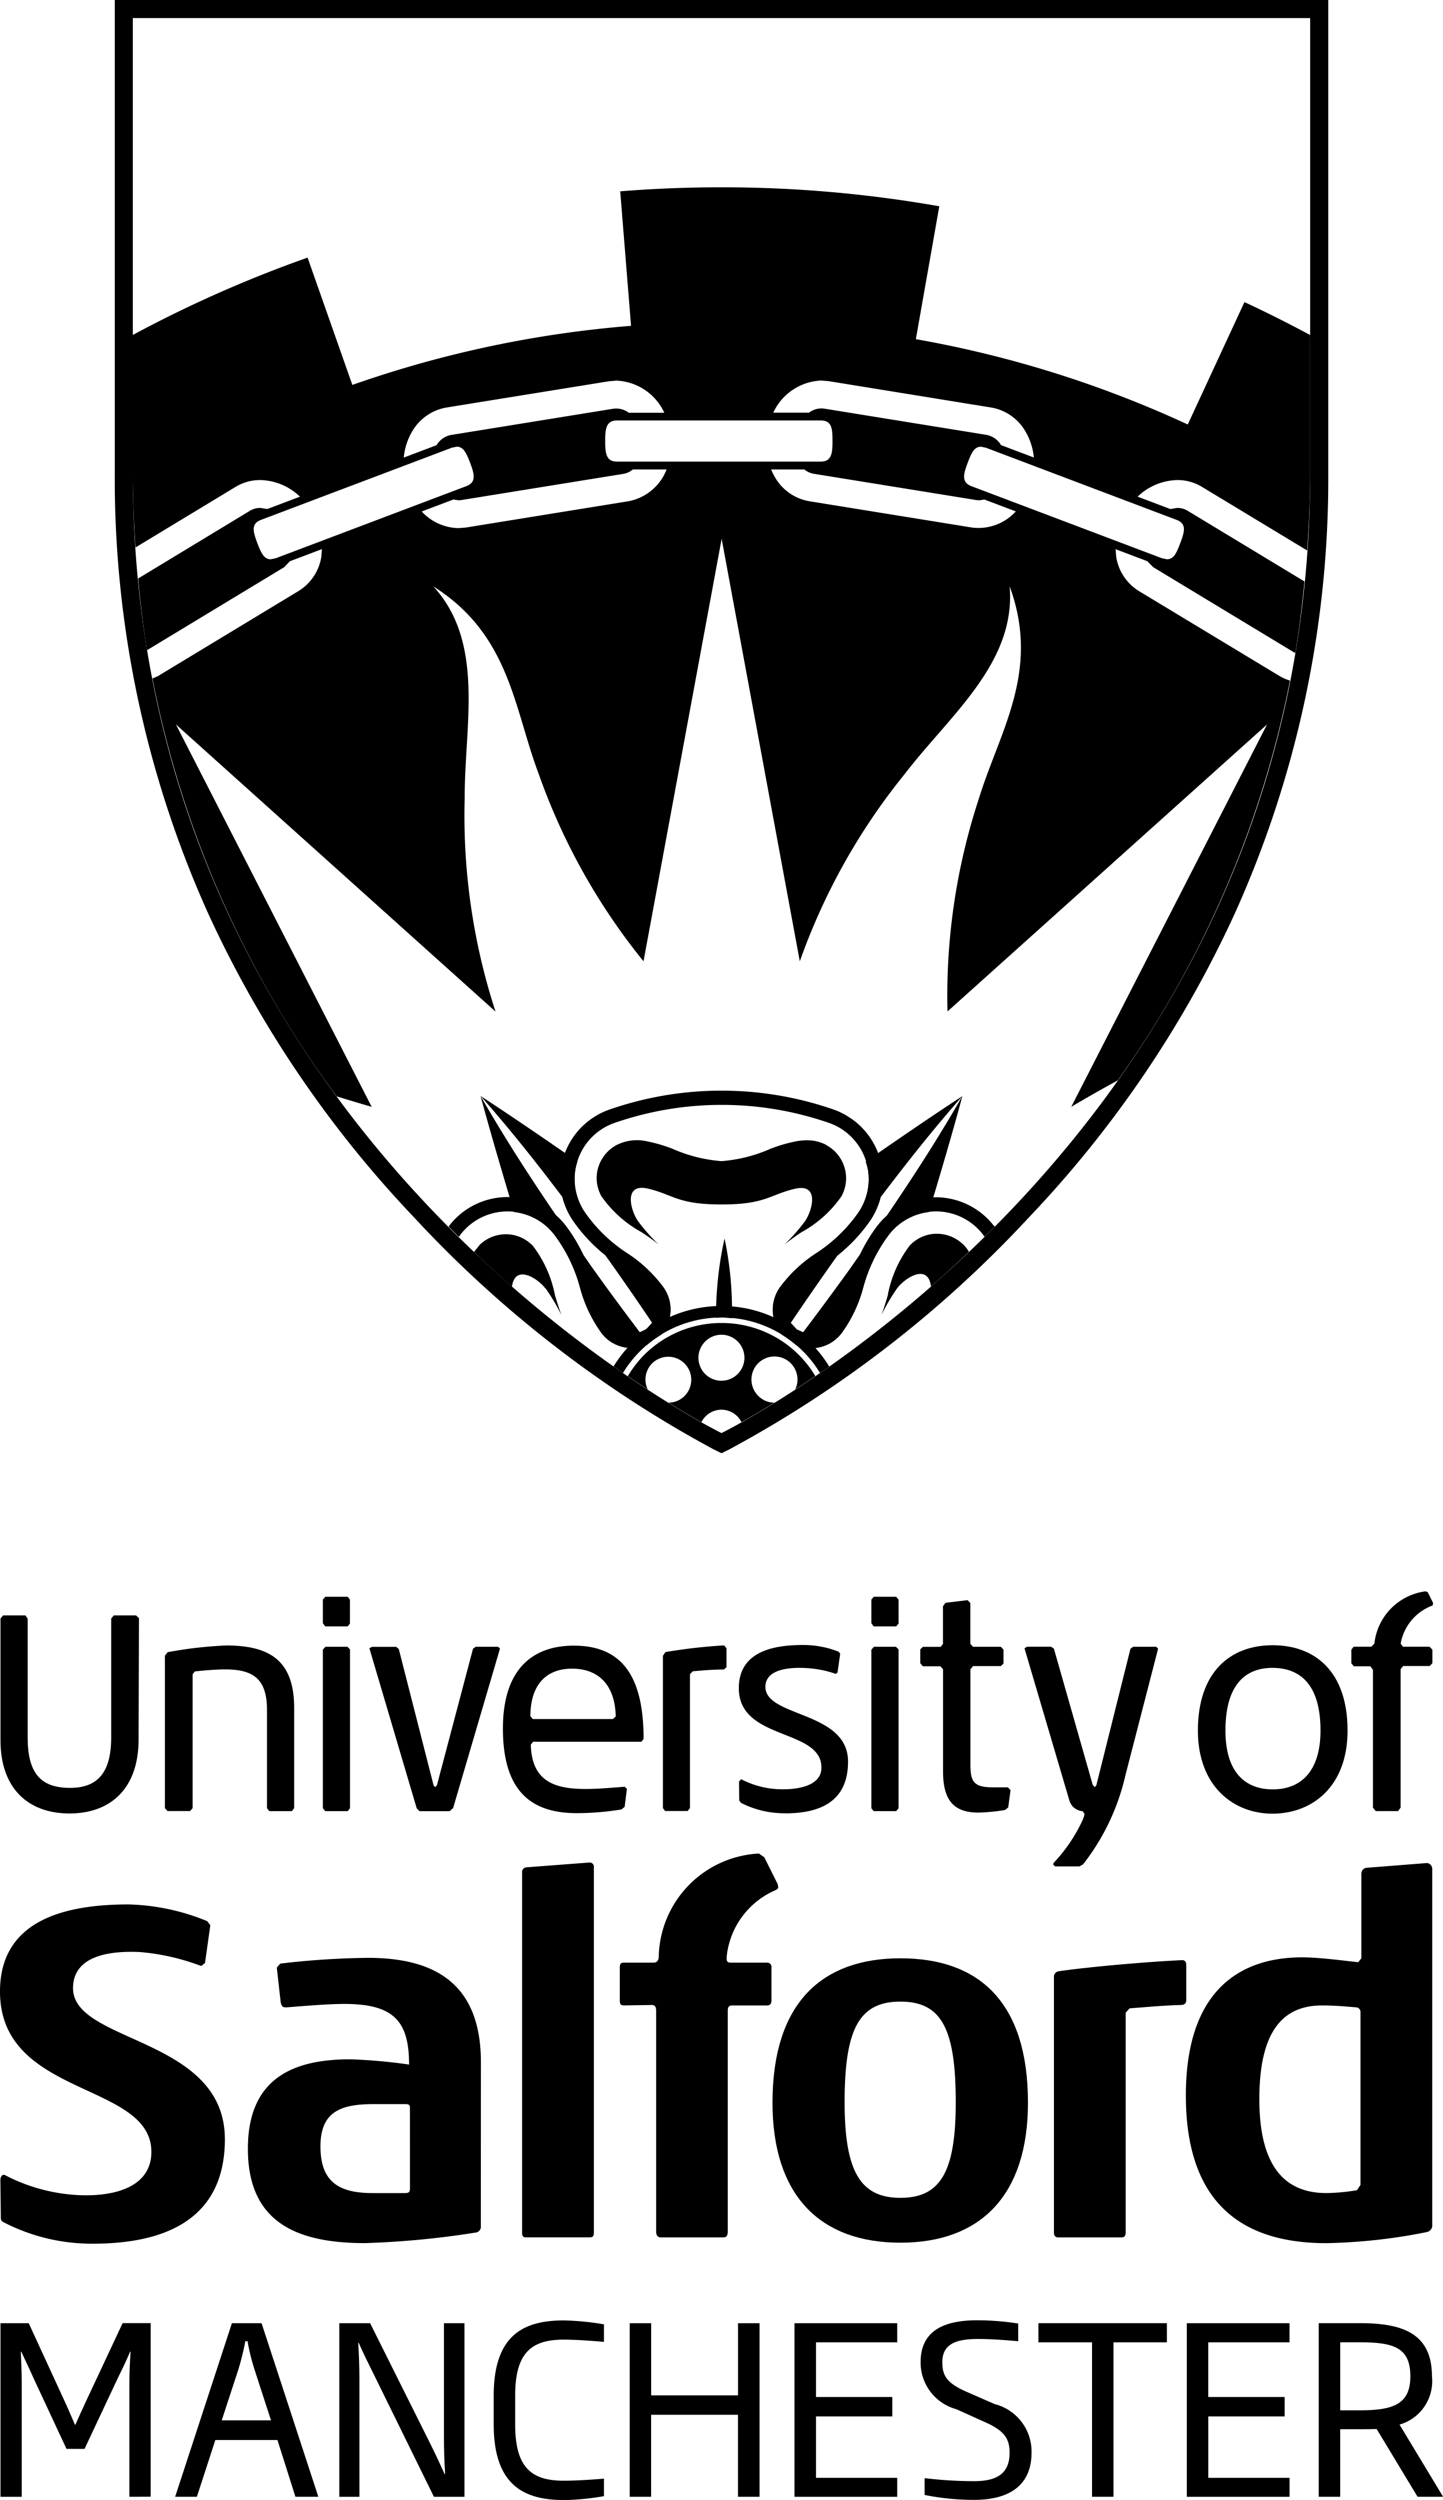 <svg xmlns="http://www.w3.org/2000/svg" width="64.624" height="111.93" viewBox="0 0 64.624 111.93">
  <g id="Symbols" transform="translate(0 -0.354)">
    <g id="Global_Nav-One-Colour" data-name="Global/Nav-One-Colour" transform="translate(-553 -1)">
      <g id="Navigation-">
        <g id="Logo" transform="translate(553)">
          <path id="Fill-1" d="M5.795,113.139v-5.051c0-.565.02-.91.053-1.445H5.826c-.177.43-.366.8-.554,1.193l-1.486,3.158H2.978l-1.472-3.158c-.177-.4-.366-.795-.554-1.193H.932c.02.535.042.869.042,1.445v5.051H.022v-7.771H1.287l1.611,3.5c.156.334.313.711.459,1.044h.022c.146-.346.324-.721.481-1.066l1.632-3.482H6.747v7.771Z" fill-rule="evenodd"/>
          <path id="Fill-3" d="M11.4,107.448a9.588,9.588,0,0,1-.314-1.274h-.1a11.372,11.372,0,0,1-.314,1.274l-.742,2.27h2.207Zm1.831,5.69-.806-2.541H9.644l-.827,2.541H7.844l2.542-7.771h1.328l2.542,7.771Z" fill-rule="evenodd"/>
          <path id="Fill-5" d="M19.433,113.139l-2.74-5.576c-.19-.385-.429-.857-.628-1.318h-.022c.032.514.053,1.079.053,1.62v5.274h-.9v-7.771h1.38l2.71,5.428c.188.376.439.909.627,1.328h.022c-.042-.617-.053-1.224-.053-1.706v-5.05H20.8v7.771Z" fill-rule="evenodd"/>
          <path id="Fill-7" d="M25.248,113.284c-1.778,0-3.138-.658-3.138-3.388v-1.287c0-2.73,1.36-3.366,3.138-3.366a11.853,11.853,0,0,1,1.8.176v.784c-.481-.042-1.223-.1-1.8-.1-1.464,0-2.176.6-2.176,2.51V109.9c0,1.913.712,2.52,2.176,2.52.575,0,1.318-.053,1.8-.093v.784a11.828,11.828,0,0,1-1.8.177" fill-rule="evenodd"/>
          <path id="Fill-9" d="M33.05,113.139v-3.672h-3.89v3.672H28.2v-7.771h.962v3.23h3.89v-3.23h.963v7.771Z" fill-rule="evenodd"/>
          <path id="Fill-11" d="M35.581,113.139v-7.771h4.6v.856H36.544v2.447h3.418v.87H36.544v2.75h3.637v.848Z" fill-rule="evenodd"/>
          <path id="Fill-13" d="M49.867,106.224v6.914h-.961v-6.914h-2.4v-.858h5.752v.858Z" fill-rule="evenodd"/>
          <path id="Fill-15" d="M53.151,113.139v-7.771h4.6v.856h-3.64v2.447h3.421v.87H54.112v2.75h3.64v.848Z" fill-rule="evenodd"/>
          <g id="Group-19" transform="translate(58.229 105.159)">
            <path id="Fill-17" d="M2.662,1.064H1.793V4.108h.9c1.518,0,2.24-.3,2.24-1.527C4.931,1.285,4.166,1.064,2.662,1.064ZM5.255,7.979,3.424,4.945c-.209.009-.5.009-.733.009h-.9V7.979H.83V.207H2.662C4.46.207,5.9.585,5.9,2.581A2.023,2.023,0,0,1,4.448,4.748L6.4,7.979Z" fill-rule="evenodd"/>
          </g>
          <path id="Fill-20" d="M44.585,109.006l-1.336-.585c-.829-.367-1.048-.7-1.048-1.3,0-.805.576-1.047,1.6-1.047.608,0,1.305.055,1.8.1v-.792a12.1,12.1,0,0,0-1.832-.146c-1.7,0-2.54.605-2.54,1.881a2.164,2.164,0,0,0,1.6,2.1l1.33.6c.825.374,1.055.731,1.055,1.349,0,.908-.532,1.274-1.59,1.274a18.626,18.626,0,0,1-2.217-.136v.753a11.327,11.327,0,0,0,2.217.22c1.717,0,2.573-.763,2.573-2.111a2.193,2.193,0,0,0-1.61-2.167" fill-rule="evenodd"/>
          <path id="Fill-22" d="M4.161,101.807a8.584,8.584,0,0,1-3.968-.943c-.106-.055-.156-.087-.156-.215l-.02-1.7c0-.107.069-.268.2-.215a7.957,7.957,0,0,0,3.33.9c1.552.068,3.232-.345,3.232-1.938C6.775,94.546,0,95.278,0,90.518c0-3.319,3.135-3.9,5.767-3.9a9.873,9.873,0,0,1,3.511.748l.137.173v.042l-.234,1.659-.154.127H8.988a10.08,10.08,0,0,0-2.735-.618c-1.506-.069-2.982.238-2.982,1.618,0,2.477,6.8,2.176,6.8,6.764,0,3.619-2.73,4.676-5.9,4.676" fill-rule="evenodd"/>
          <path id="Fill-24" d="M18.359,95.731c0-.13-.039-.172-.194-.172H16.695c-1.529,0-2.343.409-2.343,1.895,0,1.594.833,2.088,2.343,2.088h1.452c.173,0,.213-.062.213-.214Zm3.175,5.278a.263.263,0,0,1-.231.3,39.126,39.126,0,0,1-4.956.473c-3.059,0-5.246-.928-5.246-4.224,0-3.231,2.129-4.006,4.587-4.006a23.921,23.921,0,0,1,2.632.236c0-1.938-.677-2.715-2.9-2.715-.735,0-1.741.088-2.576.153h-.056c-.137,0-.175-.065-.214-.2L12.4,89.483V89.44l.154-.173a36.354,36.354,0,0,1,3.931-.257c3.078,0,5.052,1.227,5.052,4.673Z" fill-rule="evenodd"/>
          <path id="Fill-26" d="M26.4,101.525H23.558c-.138,0-.176-.064-.176-.213V85.194a.211.211,0,0,1,.176-.236l2.825-.215a.188.188,0,0,1,.213.215v16.354c0,.149-.038.213-.194.213" fill-rule="evenodd"/>
          <path id="Fill-28" d="M40.325,90.969c-1.839,0-2.5,1.208-2.5,4.5,0,3.123.716,4.286,2.5,4.286,1.82,0,2.478-1.205,2.478-4.286,0-3.319-.658-4.5-2.478-4.5m0,10.794c-3.6,0-5.729-2.112-5.729-6.269,0-4.524,2.265-6.464,5.729-6.464s5.712,1.9,5.712,6.464c0,4.137-2.11,6.269-5.712,6.269" fill-rule="evenodd"/>
          <path id="Fill-30" d="M60.771,91.229c-.52-.043-.986-.088-1.564-.088-1.824,0-2.808,1.248-2.808,4.2,0,2.928,1.083,4.2,3,4.2a8.817,8.817,0,0,0,1.373-.129l.157-.237V91.466a.216.216,0,0,0-.157-.237m3.12,10.06a25.094,25.094,0,0,1-4.493.495c-3.659,0-6.291-1.679-6.291-6.612,0-4.741,2.458-6.185,5.208-6.185.792,0,2.052.172,2.478.215h.039l.134-.173V85.261a.272.272,0,0,1,.214-.282l2.729-.214a.268.268,0,0,1,.232.279v15.9a.306.306,0,0,1-.249.344" fill-rule="evenodd"/>
          <path id="Fill-32" d="M52.91,91.12c-.83.022-1.449.087-2.322.15l-.175.195v9.824c0,.174-.057.238-.191.238H47.395c-.116,0-.195-.064-.195-.215V89.891a.254.254,0,0,1,.195-.278c1.316-.195,4.007-.432,5.555-.5.118,0,.176.085.176.215v1.592a.194.194,0,0,1-.215.195" fill-rule="evenodd"/>
          <path id="Fill-34" d="M35.151,82.537a4.26,4.26,0,0,1-1.969-.468l-.076-.107-.009-.845.095-.106a3.978,3.978,0,0,0,1.651.447c.691.034,1.945-.069,1.945-.965,0-1.771-3.7-1.194-3.7-3.556,0-1.647,1.556-1.934,2.863-1.934a4.283,4.283,0,0,1,1.606.3l.069.087v.02l-.118.823-.074.064a4.813,4.813,0,0,0-1.232-.255c-.812-.061-1.912.028-1.923.823-.023,1.384,3.7,1.079,3.7,3.356,0,1.794-1.25,2.32-2.825,2.32" fill-rule="evenodd"/>
          <path id="Fill-36" d="M6.206,79.246c0,2.165-1.239,3.3-3.093,3.3C1.238,82.546.022,81.4.022,79.272V73.819l.116-.141h1l.1.141v5.31c0,1.638.6,2.271,1.9,2.271,1.2,0,1.842-.646,1.842-2.256V73.819l.115-.141h1l.129.127Z" fill-rule="evenodd"/>
          <path id="Fill-38" d="M13.069,82.441H12.063l-.106-.129v-4.4c0-1.415-.636-1.817-1.888-1.817-.394,0-.972.053-1.343.091l-.1.13v5.992l-.115.129H7.5l-.115-.129v-6.83l.126-.154a18.918,18.918,0,0,1,2.607-.3c1.9,0,3.056.618,3.056,2.8v4.484l-.1.129" fill-rule="evenodd"/>
          <path id="Fill-40" d="M15.572,82.441H14.565l-.106-.129v-7.1l.115-.129h.986l.115.115v7.115Zm.1-8.4-.1.13H14.565l-.106-.144V72.971l.106-.127h1.007l.1.127Z" fill-rule="evenodd"/>
          <path id="Fill-42" d="M22.3,75.083h-1l-.117.089-1.615,6.109-.076.084-.072-.07-1.56-6.11-.117-.1H16.658l-.116.064.012.038,2.108,7.128.127.129h1.343l.161-.141,2.087-7.1.008-.051Z" fill-rule="evenodd"/>
          <path id="Fill-44" d="M25.619,76.062c-1.135,0-1.865.7-1.865,2.127l.106.129h3.589l.127-.115c-.034-1.444-.8-2.141-1.957-2.141m3.092,3.274h-4.84l-.1.131c.046,1.621,1.03,1.982,2.455,1.982.534,0,1.124-.051,1.748-.1l.1.091v.024l-.1.785-.139.116a12.642,12.642,0,0,1-2,.167c-1.981,0-3.312-.913-3.312-3.788,0-2.771,1.435-3.712,3.173-3.712,2.119,0,3.127,1.315,3.127,4.175l-.1.13" fill-rule="evenodd"/>
          <path id="Fill-46" d="M40.136,82.441H39.129l-.106-.129v-7.1l.117-.129h.983l.118.115v7.115Zm.106-8.4-.106.13H39.129l-.106-.144V72.971l.106-.127h1.006l.106.127Z" fill-rule="evenodd"/>
          <path id="Fill-48" d="M45.153,82.274l-.139.115a8.608,8.608,0,0,1-1.193.118c-1.1,0-1.587-.543-1.587-1.843V76.09l-.117-.133H41.33l-.117-.139V75.2l.117-.115h.8l.1-.131V73.267l.117-.154.984-.118.126.129v1.828l.118.131h1.249l.117.129v.619l-.117.117H43.578l-.118.144v4.225c0,.747.1,1.058.974,1.058h.706l.116.129Z" fill-rule="evenodd"/>
          <path id="Fill-50" d="M32.415,76.1c-.509,0-.891.039-1.389.08l-.126.127v6l-.106.129H29.788l-.1-.129V75.487l.114-.167a24.523,24.523,0,0,1,2.627-.3l.106.13V76l-.116.1" fill-rule="evenodd"/>
          <path id="Fill-52" d="M51.774,75.083H50.745l-.118.089L49.1,81.281l-.07.088-.092-.1-1.739-6.1-.127-.089H45.993l-.108.07.005.031L47.9,81.993a.668.668,0,0,0,.55.447h.031l.088.118a1.065,1.065,0,0,1-.084.283,7.143,7.143,0,0,1-1.3,1.919l-.024.066.092.089h1.09l.161-.089a10.134,10.134,0,0,0,1.9-4l1.458-5.646v-.012l-.081-.089" fill-rule="evenodd"/>
          <path id="Fill-54" d="M33.989,84.34A4.729,4.729,0,0,0,29.5,88.988c-.019.171-.1.237-.233.237H27.933c-.135,0-.175.064-.175.215v1.485c0,.152.039.215.194.215l1.239-.02c.156,0,.194.108.194.259v9.888c0,.172.077.259.213.259H32.4c.137,0,.192-.087.192-.259V91.379c0-.172.06-.238.194-.238h1.568c.135,0,.195-.084.195-.215V89.44a.19.19,0,0,0-.213-.215H32.735c-.176,0-.194-.066-.194-.237a3.641,3.641,0,0,1,2.172-3l.057-.031.028-.02.03-.026h0l.014-.019.011-.02,0-.007-.02-.14-.019-.047-.586-1.171-.241-.168" fill-rule="evenodd"/>
          <path id="Fill-56" d="M56.981,76.027c-1.155,0-2.1.692-2.1,2.807,0,1.849.865,2.633,2.123,2.633s2.134-.81,2.134-2.633c0-2.127-.967-2.807-2.157-2.807m0,6.528c-1.716,0-3.334-1.205-3.334-3.721,0-2.615,1.443-3.821,3.346-3.821s3.357,1.181,3.357,3.821c0,2.489-1.561,3.721-3.369,3.721" fill-rule="evenodd"/>
          <path id="Fill-58" d="M63.844,72.6a2.645,2.645,0,0,0-2.293,2.341l-.139.14H60.62l-.1.131v.616l.114.129h.737l.115.154v6.172l.126.156h1l.114-.156v-6.2l.114-.14h1.193l.115-.127v-.605l-.127-.131H62.828l-.1-.14a2.233,2.233,0,0,1,1.434-1.708l.018-.112-.237-.477-.095-.045" fill-rule="evenodd"/>
          <path id="Fill-60" d="M36.369,62.311a5.223,5.223,0,0,0-.852-.85,5.223,5.223,0,0,1,.852.85" fill-rule="evenodd"/>
          <path id="Fill-62" d="M33.127,60.412c.153.024.3.056.451.092-.148-.037-.3-.068-.451-.092" fill-rule="evenodd"/>
          <path id="Fill-64" d="M36.462,62.435c.093.126.181.256.263.39-.081-.134-.169-.264-.263-.39" fill-rule="evenodd"/>
          <path id="Fill-66" d="M34.87,61.022a5.251,5.251,0,0,0-1.119-.474,5.251,5.251,0,0,1,1.119.474" fill-rule="evenodd"/>
          <path id="Fill-68" d="M32.945,60.384a4.916,4.916,0,0,0-.635-.043,5.14,5.14,0,0,0-3.289,1.182,5.143,5.143,0,0,1,3.289-1.182,4.916,4.916,0,0,1,.635.043" fill-rule="evenodd"/>
          <path id="Fill-70" d="M35.392,61.366c-.125-.092-.253-.18-.386-.261.133.081.261.169.386.261" fill-rule="evenodd"/>
          <path id="Fill-72" d="M37.012,52.618a1.835,1.835,0,0,0-.649-.2,2.625,2.625,0,0,0-.65.023,6.841,6.841,0,0,0-1.19.338,6.688,6.688,0,0,1-2.211.561,6.687,6.687,0,0,1-2.213-.561,6.974,6.974,0,0,0-1.192-.34,2.026,2.026,0,0,0-1.3.183,1.7,1.7,0,0,0-.822,1.022,1.655,1.655,0,0,0,.15,1.269A5.269,5.269,0,0,0,28.73,56.52l-.012-.009.012.008c.237.16.5.339.771.557h0a8.5,8.5,0,0,1-.93-1.053c-.338-.488-.665-1.722.466-1.449s1.311.706,3.276.706,2.146-.429,3.274-.7.8.96.466,1.448a8.484,8.484,0,0,1-.929,1.052h0c.274-.217.531-.4.768-.557h0a5.234,5.234,0,0,0,1.793-1.61,1.683,1.683,0,0,0-.677-2.289" fill-rule="evenodd"/>
          <path id="Fill-74" d="M32.311,60.342c.164,0,.324.018.485.031-.011-.462-.014-.925-.047-1.388a15.42,15.42,0,0,0-.3-2.179,15.176,15.176,0,0,0-.329,2.175c-.041.458-.049.915-.066,1.373l.253-.012" fill-rule="evenodd"/>
          <path id="Fill-76" d="M43.1,50.424c-1.056,1.85-2.209,3.629-3.4,5.379a3.34,3.34,0,0,0-.467.516,7.234,7.234,0,0,0-.683,1.147c-.173.245-.343.492-.516.737Q37.017,59.613,35.968,61l-.284-.129-.268-.292q.967-1.432,1.965-2.841l.134-.184a7.1,7.1,0,0,0,1.395-1.465,3.273,3.273,0,0,0,.528-1.133c1.17-1.545,2.375-3.066,3.663-4.528-1.461.955-2.9,1.942-4.332,2.937a3.043,3.043,0,0,1,.1.367,2.644,2.644,0,0,1-.475,1.981,6.835,6.835,0,0,1-1.832,1.75,6.212,6.212,0,0,0-1.63,1.526,1.722,1.722,0,0,0,.087,2.125,5.287,5.287,0,0,1,.634.462,1.7,1.7,0,0,0,2.061-.566,6.142,6.142,0,0,0,.947-2.023,6.9,6.9,0,0,1,1.1-2.285A2.655,2.655,0,0,1,41.6,55.619c.519-1.724,1.031-3.45,1.5-5.192Z" fill-rule="evenodd"/>
          <path id="Fill-78" d="M27.434,61.479a1.707,1.707,0,0,0,1.533.089,5.092,5.092,0,0,1,.647-.463,1.722,1.722,0,0,0,.084-2.119,6.269,6.269,0,0,0-1.629-1.526,6.787,6.787,0,0,1-1.833-1.751,2.641,2.641,0,0,1-.477-1.98,2.785,2.785,0,0,1,.1-.37c-1.433-.994-2.871-1.98-4.332-2.934h0c1.29,1.462,2.5,2.985,3.667,4.532a3.3,3.3,0,0,0,.527,1.131A7.1,7.1,0,0,0,27.1,57.545l.139.191q1,1.408,1.965,2.84l-.269.292L28.653,61Q27.6,59.611,26.589,58.2c-.172-.242-.34-.486-.51-.73a7.23,7.23,0,0,0-.687-1.154,3.386,3.386,0,0,0-.471-.52c-1.193-1.75-2.344-3.529-3.4-5.376h0c.471,1.741.984,3.471,1.5,5.2a2.655,2.655,0,0,1,1.04.345,2.606,2.606,0,0,1,.806.733,6.874,6.874,0,0,1,1.1,2.285,6.15,6.15,0,0,0,.945,2.023,1.658,1.658,0,0,0,.52.474" fill-rule="evenodd"/>
          <path id="Fill-80" d="M55.732,14.88l-2.539,5.479a49.36,49.36,0,0,0-12.177-3.82l1.05-5.95a56.264,56.264,0,0,0-9.754-.85H32.3c-1.506,0-3.028.061-4.524.181l.485,6.022a49.533,49.533,0,0,0-12.481,2.646l-2.005-5.7a55.506,55.506,0,0,0-7.83,3.464v6.171c0,1.142.05,2.249.123,3.342l4.492-2.718a2.1,2.1,0,0,1,1.1-.3,2.651,2.651,0,0,1,1.775.743l-1.465.554-.309-.049a.876.876,0,0,0-.454.119L6.185,27.255c.1,1.091.233,2.167.4,3.209l6.147-3.719.249-.263,1.437-.543-.028.349a2.2,2.2,0,0,1-1.013,1.523l-6.315,3.82-.234.1a46.245,46.245,0,0,0,8.251,18.709q.78.242,1.568.47l-.023.034.029-.03-.005,0L7.879,33.789,22.192,46.644a28.323,28.323,0,0,1-1.383-9.521c-.005-3.328.919-6.975-1.4-9.514,3.426,2.164,3.6,5.434,4.714,8.388a28.236,28.236,0,0,0,4.694,8.393l-.024.01.026-.006v0l3.5-18.918,3.5,18.918A28.256,28.256,0,0,1,40.524,36c2.027-2.642,4.983-4.966,4.692-8.395,1.4,3.805-.458,6.5-1.383,9.521a28.257,28.257,0,0,0-1.4,9.514l-.007,0,.005,0h0L56.744,33.789,47.973,50.913l-.005,0,.027.03-.022-.034c.687-.406,1.379-.8,2.085-1.184a46.153,46.153,0,0,0,7.713-17.9,2.1,2.1,0,0,1-.451-.195L51,27.813a2.2,2.2,0,0,1-1.01-1.523l-.031-.349,1.422.538.264.268,6.316,3.82.05.02c.172-1.037.3-2.107.41-3.2l-5.247-3.173a.873.873,0,0,0-.454-.119l-.309.049-1.464-.554a2.648,2.648,0,0,1,1.774-.743,2.094,2.094,0,0,1,1.1.3L58.541,26c.079-1.136.134-2.289.134-3.478V16.354C57.708,15.836,56.728,15.341,55.732,14.88ZM36.777,18.391l.33.027L44.394,19.6A2.2,2.2,0,0,1,45.9,20.629a2.82,2.82,0,0,1,.4,1.208l-1.469-.555a.969.969,0,0,0-.639-.456l-7.285-1.178a.926.926,0,0,0-.676.181h-1.6A2.478,2.478,0,0,1,36.777,18.391ZM18.483,20.629A2.2,2.2,0,0,1,19.992,19.6l7.287-1.178.33-.027a2.475,2.475,0,0,1,2.141,1.438H28.157a.933.933,0,0,0-.68-.181l-7.287,1.178a.963.963,0,0,0-.639.456l-1.469.555A2.82,2.82,0,0,1,18.483,20.629Zm-6.134,5.719-.222.046c-.3,0-.428-.271-.6-.718-.2-.538-.292-.875.169-1.049L20.231,21.4l.222-.047c.3,0,.428.272.6.718.191.506.29.877-.169,1.049Zm15.8-2.554-7.287,1.179-.33.026a2.3,2.3,0,0,1-1.645-.745l1.418-.536.233.035.126-.011,7.287-1.178a.874.874,0,0,0,.391-.191h1.511A2.276,2.276,0,0,1,28.148,23.794Zm-.516-1.773c-.492,0-.53-.382-.53-.921s.038-.921.53-.921h9.122c.494,0,.529.348.529.921,0,.539-.037.921-.529.921Zm15.892,2.951-7.287-1.178a2.2,2.2,0,0,1-1.508-1.033,2.868,2.868,0,0,1-.194-.387h1.49a.872.872,0,0,0,.412.191l7.287,1.178.127.011.233-.035,1.407.531A2.255,2.255,0,0,1,43.524,24.972Zm9.162-.345c.462.175.372.512.168,1.051-.168.445-.292.716-.594.716l-.223-.046-8.531-3.226c-.46-.173-.361-.543-.169-1.048.169-.447.292-.719.6-.719l.222.047Z" fill-rule="evenodd"/>
          <path id="Fill-82" d="M44.518,56.246a3.3,3.3,0,0,0-5.287.073,7.51,7.51,0,0,0-1.189,2.474,5.605,5.605,0,0,1-.853,1.835,1.078,1.078,0,1,1-1.744-1.266,5.618,5.618,0,0,1,1.483-1.377,7.5,7.5,0,0,0,1.981-1.9,3.3,3.3,0,0,0-.733-4.612l-.269-.176a3.344,3.344,0,0,0-.592-.274,15.317,15.317,0,0,0-10,0,3.286,3.286,0,0,0-2.186,2.6,3.28,3.28,0,0,0,.588,2.458,7.545,7.545,0,0,0,1.984,1.9,5.57,5.57,0,0,1,1.48,1.377,1.076,1.076,0,0,1-.24,1.5,1.1,1.1,0,0,1-1.5-.238,5.611,5.611,0,0,1-.852-1.835,7.533,7.533,0,0,0-1.19-2.474,3.268,3.268,0,0,0-1-.91,3.305,3.305,0,0,0-3.61.177,3.256,3.256,0,0,0-.676.661l-.022.031c.154.154.307.31.46.46l.07-.1a2.7,2.7,0,0,1,.544-.531,2.657,2.657,0,0,1,2.907-.142,2.594,2.594,0,0,1,.807.733,6.867,6.867,0,0,1,1.1,2.285,6.2,6.2,0,0,0,.945,2.026,1.7,1.7,0,0,0,2.053.563,5.383,5.383,0,0,1,.647-.466,1.72,1.72,0,0,0,.084-2.119,6.229,6.229,0,0,0-1.629-1.526,6.806,6.806,0,0,1-1.833-1.751,2.657,2.657,0,0,1,1.286-4.077,14.675,14.675,0,0,1,9.583,0,2.572,2.572,0,0,1,.695.36,2.659,2.659,0,0,1,.589,3.716,6.856,6.856,0,0,1-1.832,1.75,6.229,6.229,0,0,0-1.63,1.525,1.722,1.722,0,0,0,.087,2.125,5.316,5.316,0,0,1,.634.465,1.71,1.71,0,0,0,2.061-.566,6.151,6.151,0,0,0,.947-2.026,6.92,6.92,0,0,1,1.1-2.285,2.656,2.656,0,0,1,4.257-.061l.072.1c.153-.15.306-.306.46-.46l-.023-.033" fill-rule="evenodd"/>
          <path id="Fill-84" d="M24.432,59.034a8.688,8.688,0,0,1,.716,1.208c-.123-.329-.213-.631-.294-.9v0a5.288,5.288,0,0,0-.982-2.2,1.657,1.657,0,0,0-1.163-.528,1.7,1.7,0,0,0-1.224.47l-.257.322c.573.546,1.142,1.067,1.7,1.555.137-1.029,1.155-.376,1.5.081" fill-rule="evenodd"/>
          <path id="Fill-86" d="M43.123,57.057a1.71,1.71,0,0,0-1.225-.465,1.66,1.66,0,0,0-1.163.535,5.275,5.275,0,0,0-.974,2.2l.005-.014,0,.012c-.081.276-.171.578-.291.906a8.521,8.521,0,0,1,.712-1.211c.352-.46,1.381-1.12,1.506-.065.559-.489,1.129-1.011,1.7-1.557a1.574,1.574,0,0,0-.27-.344" fill-rule="evenodd"/>
          <path id="Fill-88" d="M29.2,62.4a1.029,1.029,0,1,1,1.457,1.454,1.021,1.021,0,0,1-.72.3c.6.368,1.09.654,1.477.871a1,1,0,0,1,1.792,0c.387-.217.879-.5,1.476-.871a1.013,1.013,0,0,1-.719-.3,1.031,1.031,0,1,1,1.651-.292c.286-.184.584-.385.9-.6a4.879,4.879,0,0,0-4.2-2.375,4.885,4.885,0,0,0-3.479,1.442,4.99,4.99,0,0,0-.718.939c.31.21.608.409.891.593A1.023,1.023,0,0,1,29.2,62.4m3.109-1.288a1.03,1.03,0,1,1-1.03,1.031,1.033,1.033,0,0,1,1.03-1.031" fill-rule="evenodd"/>
          <path id="Fill-90" d="M35.183,60.608a5.664,5.664,0,0,0-7.705,1.923l.421.294a5.16,5.16,0,0,1,8.825,0l.414-.288a5.707,5.707,0,0,0-1.955-1.928" fill-rule="evenodd"/>
          <g id="Group-94" transform="translate(4.063 0.889)">
            <path id="Fill-92" d="M54.612,1.275V21.638c0,30.081-26.363,42.988-26.363,42.988S1.885,51.719,1.885,21.638V1.275Zm.811-.81H1.077V21.638A47.382,47.382,0,0,0,5.268,41.38a49.894,49.894,0,0,0,9.211,13.588A51.7,51.7,0,0,0,27.893,65.353l.356.175.355-.175A51.7,51.7,0,0,0,42.018,54.968,49.867,49.867,0,0,0,51.229,41.38a47.363,47.363,0,0,0,4.194-19.742V.465Z" fill-rule="evenodd"/>
          </g>
        </g>
      </g>
    </g>
  </g>
</svg>
